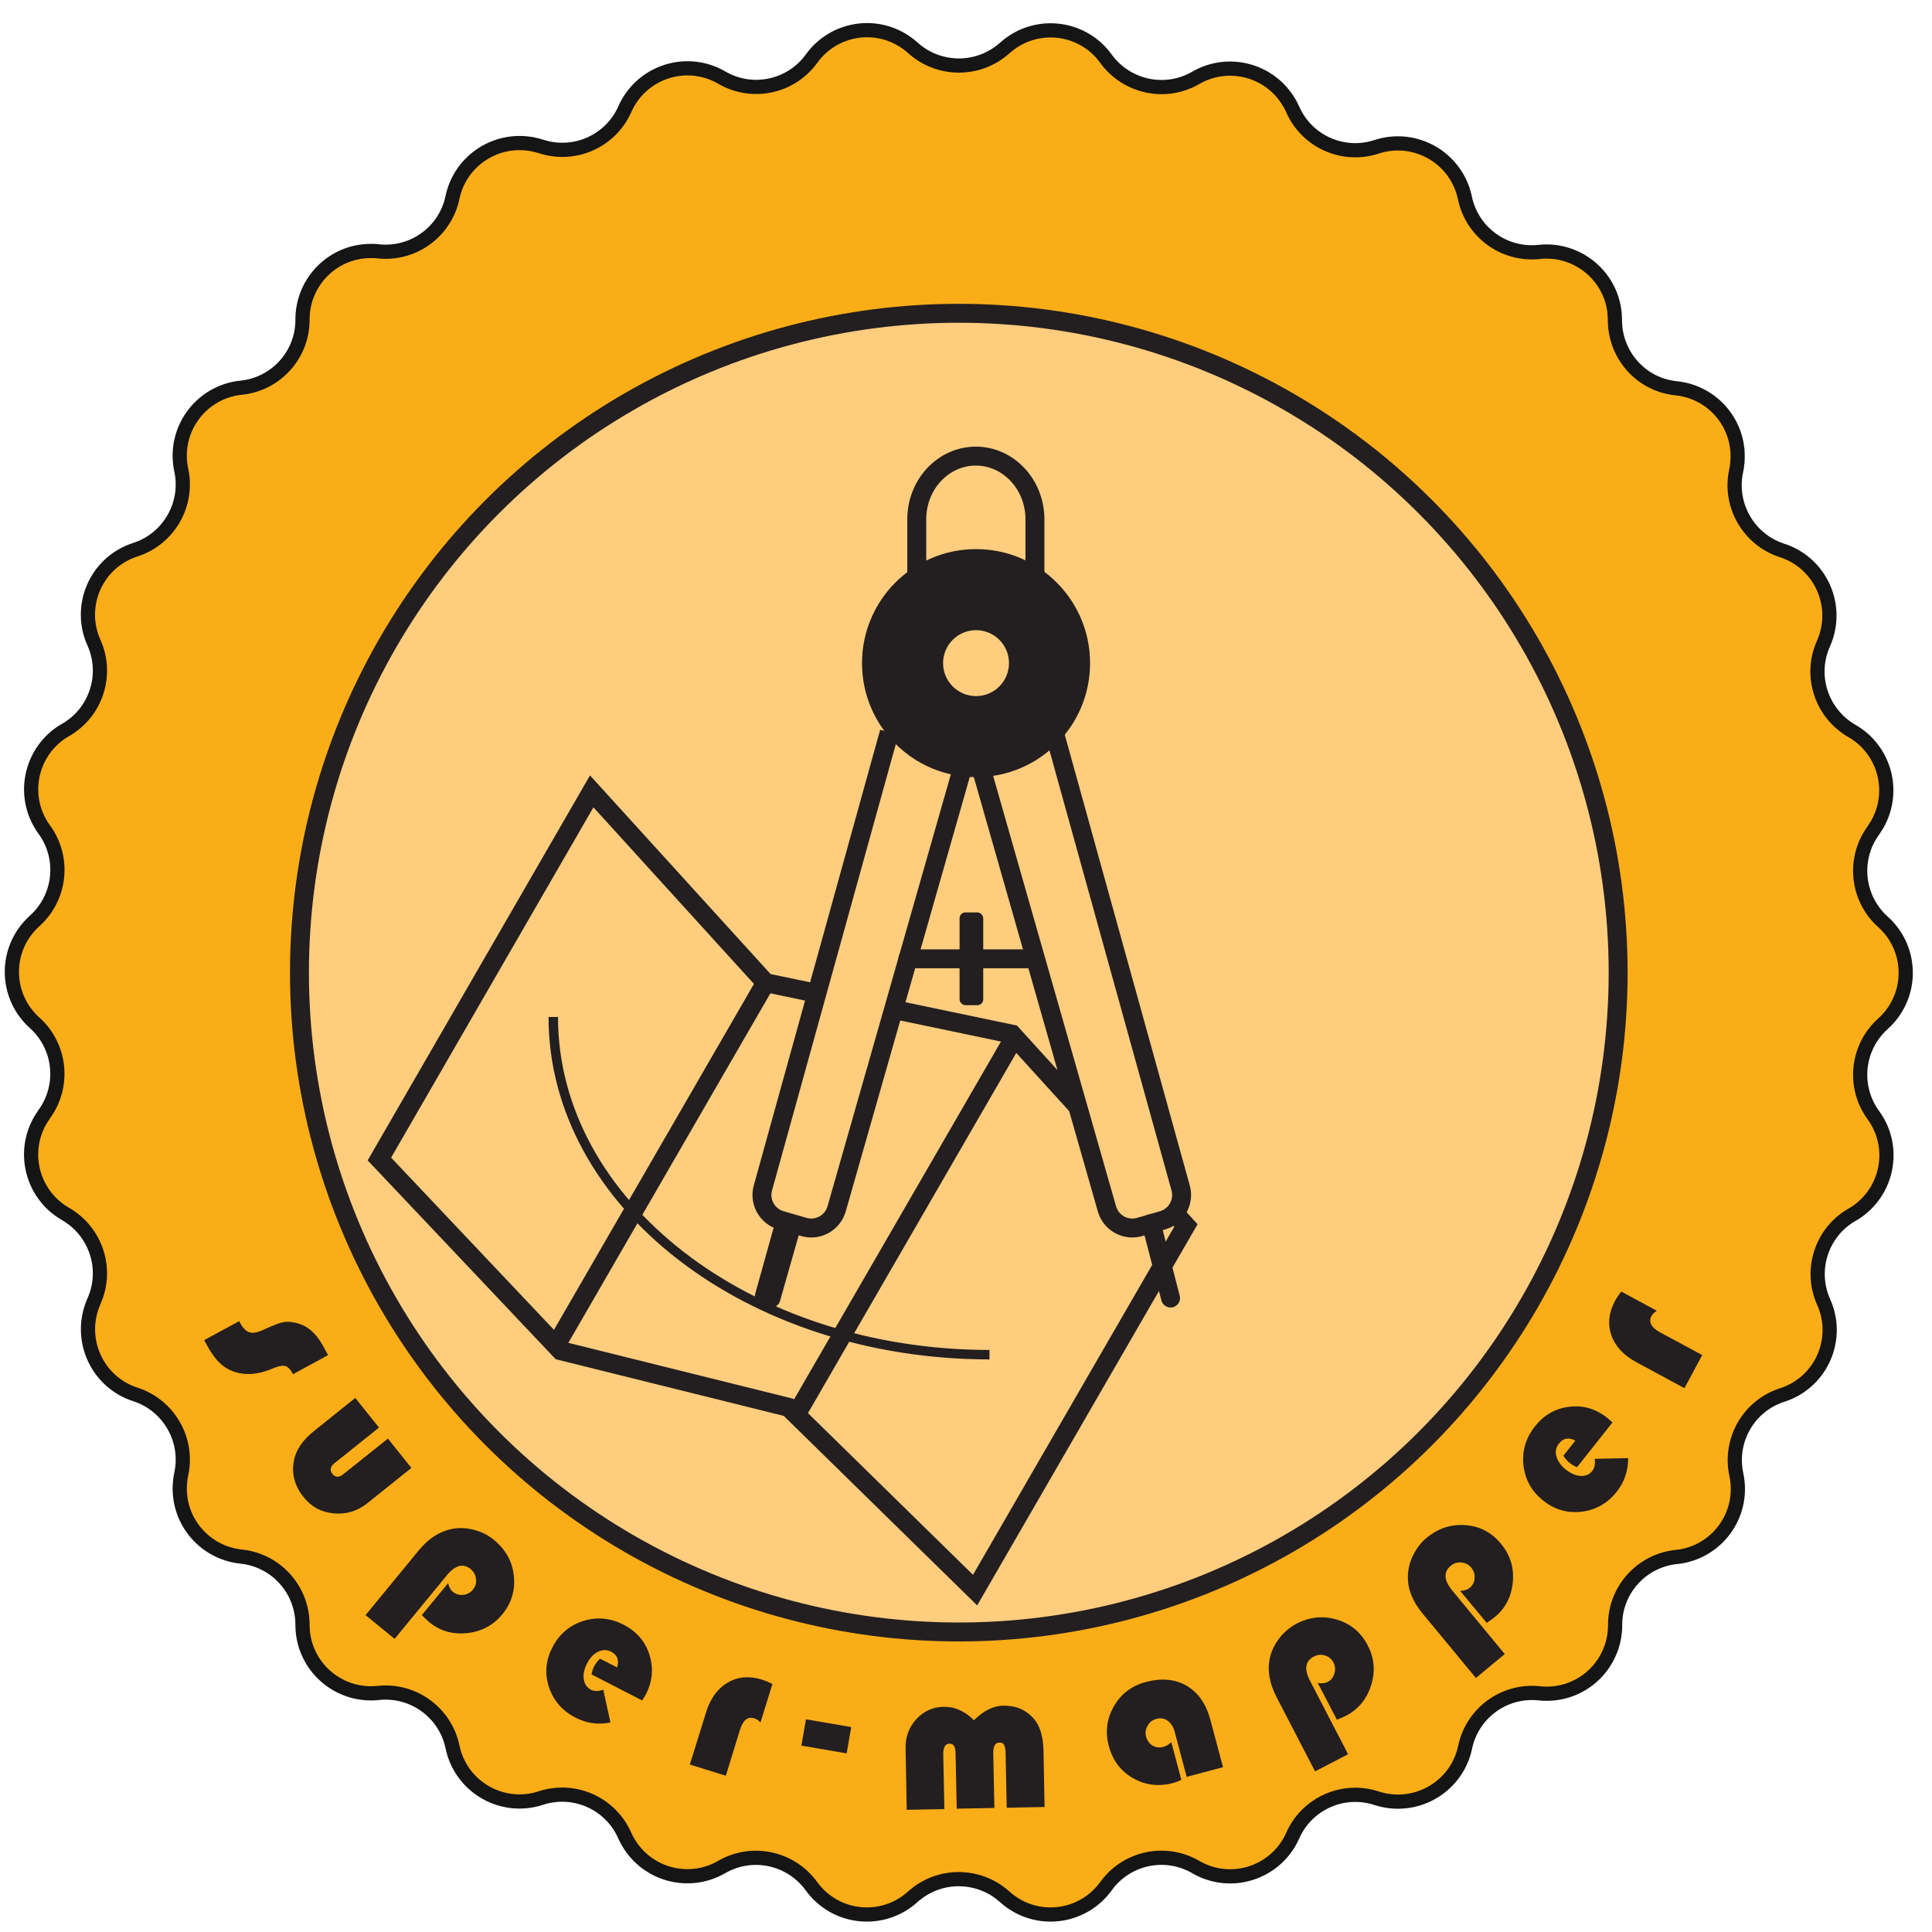 <?xml version="1.0" encoding="UTF-8"?>
<svg id="uuid-91ad4d2d-1839-4090-ae78-600fe9fbc778" data-name="Layer 1" xmlns="http://www.w3.org/2000/svg" width="102" height="102" viewBox="0 0 102 102">
  <defs>
    <style>
      .uuid-0708e6c4-8b69-4f5e-9caa-c04bd8094244, .uuid-b23ec7ef-951d-42c2-a966-2e8e5159f6f9, .uuid-dbf5ccb6-11b4-4a88-80a5-4a8d3a1b8396, .uuid-3df61c09-7282-498e-a30d-16b7172b0232, .uuid-cfd8fe65-1f8d-4db7-8150-65a483fdfd29, .uuid-8a108287-68f5-4d21-8f22-5a005817eb8e {
        stroke-miterlimit: 10;
      }

      .uuid-0708e6c4-8b69-4f5e-9caa-c04bd8094244, .uuid-b23ec7ef-951d-42c2-a966-2e8e5159f6f9, .uuid-dbf5ccb6-11b4-4a88-80a5-4a8d3a1b8396, .uuid-3df61c09-7282-498e-a30d-16b7172b0232, .uuid-8a108287-68f5-4d21-8f22-5a005817eb8e {
        stroke: #231f20;
      }

      .uuid-0708e6c4-8b69-4f5e-9caa-c04bd8094244, .uuid-3df61c09-7282-498e-a30d-16b7172b0232, .uuid-8a108287-68f5-4d21-8f22-5a005817eb8e {
        fill: none;
      }

      .uuid-b23ec7ef-951d-42c2-a966-2e8e5159f6f9 {
        fill: #ffcd7e;
      }

      .uuid-dbf5ccb6-11b4-4a88-80a5-4a8d3a1b8396, .uuid-8bea5a5c-2c7a-427e-a9f6-cd1cf67a2803 {
        fill: #231f20;
      }

      .uuid-3df61c09-7282-498e-a30d-16b7172b0232 {
        stroke-linecap: round;
      }

      .uuid-cfd8fe65-1f8d-4db7-8150-65a483fdfd29 {
        fill: #fbad18;
        stroke: #151515;
        stroke-width: .75px;
      }

      .uuid-8a108287-68f5-4d21-8f22-5a005817eb8e {
        stroke-width: .5px;
      }
    </style>
  </defs>
  <path class="uuid-cfd8fe65-1f8d-4db7-8150-65a483fdfd29" d="M53.04,2.54h0c1.48-1.34,3.76-1.23,5.1,.25,.09,.1,.17,.2,.25,.31h0c1.09,1.5,3.14,1.94,4.74,1.01h0c1.73-1,3.94-.41,4.94,1.32,.07,.11,.12,.23,.18,.35h0c.75,1.7,2.67,2.55,4.43,1.97h0c1.9-.62,3.94,.42,4.56,2.32,.04,.12,.07,.25,.1,.38h0c.38,1.82,2.08,3.05,3.92,2.85h0c1.99-.21,3.77,1.23,3.98,3.21,.01,.13,.02,.26,.02,.39h0c0,1.86,1.4,3.42,3.24,3.6h0c1.99,.21,3.43,1.98,3.22,3.97-.01,.13-.03,.26-.06,.39h0c-.39,1.81,.66,3.63,2.42,4.2h0c1.9,.61,2.94,2.65,2.33,4.55-.04,.13-.09,.25-.14,.37h0c-.76,1.69-.11,3.68,1.5,4.61h0c1.73,.99,2.33,3.2,1.34,4.93-.07,.11-.14,.22-.21,.33h0c-1.09,1.5-.87,3.58,.51,4.82h0c1.49,1.33,1.61,3.62,.28,5.1-.09,.1-.18,.19-.28,.28h0c-1.38,1.24-1.6,3.32-.51,4.82h0c1.18,1.61,.82,3.87-.79,5.05-.11,.08-.22,.15-.33,.21h0c-1.61,.92-2.26,2.92-1.5,4.61h0c.82,1.82,0,3.96-1.82,4.77-.12,.05-.24,.1-.37,.14h0c-1.77,.57-2.81,2.39-2.42,4.2h0c.42,1.95-.82,3.87-2.77,4.29-.13,.03-.26,.05-.39,.06h0c-1.85,.19-3.25,1.75-3.24,3.6h0c0,2-1.61,3.62-3.61,3.62-.13,0-.26,0-.39-.02h0c-1.84-.2-3.54,1.03-3.92,2.85h0c-.41,1.95-2.33,3.2-4.29,2.79-.13-.03-.25-.06-.38-.1h0c-1.76-.58-3.68,.27-4.43,1.97h0c-.81,1.83-2.95,2.65-4.77,1.84-.12-.05-.23-.11-.35-.18h0c-1.6-.93-3.65-.5-4.74,1.01h0c-1.17,1.62-3.43,1.98-5.04,.81-.11-.08-.21-.16-.31-.25h0c-1.38-1.24-3.47-1.24-4.85,0h0c-1.48,1.34-3.76,1.23-5.1-.25-.09-.1-.17-.2-.25-.31h0c-1.09-1.5-3.14-1.94-4.74-1.01h0c-1.73,1-3.94,.41-4.94-1.32-.07-.11-.12-.23-.18-.35h0c-.75-1.7-2.67-2.55-4.43-1.97h0c-1.9,.62-3.94-.42-4.56-2.32-.04-.12-.07-.25-.1-.38h0c-.38-1.82-2.08-3.05-3.92-2.85h0c-1.99,.21-3.77-1.23-3.98-3.21-.01-.13-.02-.26-.02-.39h0c0-1.86-1.4-3.41-3.24-3.6h0c-1.99-.21-3.43-1.98-3.22-3.97,.01-.13,.03-.26,.06-.39h0c.39-1.81-.66-3.63-2.42-4.2h0c-1.9-.61-2.94-2.65-2.33-4.55,.04-.13,.09-.25,.14-.37h0c.76-1.69,.11-3.68-1.5-4.61h0c-1.73-.99-2.33-3.2-1.34-4.93,.07-.11,.14-.22,.21-.33h0c1.1-1.5,.88-3.59-.5-4.83h0c-1.49-1.33-1.61-3.62-.28-5.1,.09-.1,.18-.19,.28-.28h0c1.38-1.24,1.6-3.32,.51-4.82h0c-1.18-1.61-.82-3.87,.79-5.05,.11-.08,.22-.15,.33-.21h0c1.61-.92,2.26-2.92,1.5-4.61h0c-.82-1.82,0-3.96,1.82-4.77,.12-.05,.24-.1,.37-.14h0c1.76-.57,2.81-2.39,2.42-4.2h0c-.42-1.95,.82-3.87,2.77-4.29,.13-.03,.26-.05,.39-.06h0c1.85-.19,3.25-1.75,3.24-3.6h0c0-2,1.61-3.62,3.61-3.62,.13,0,.26,0,.39,.02h0c1.84,.2,3.54-1.03,3.92-2.85h0c.41-1.95,2.33-3.2,4.29-2.79,.13,.03,.25,.06,.38,.1h0c1.76,.58,3.68-.27,4.43-1.97h0c.81-1.83,2.95-2.65,4.77-1.84,.12,.05,.23,.11,.35,.18h0c1.6,.93,3.65,.5,4.74-1.01h0c1.17-1.62,3.43-1.98,5.04-.81,.11,.08,.21,.16,.31,.25h0c1.38,1.24,3.47,1.24,4.85,0Z"/>
  <circle class="uuid-b23ec7ef-951d-42c2-a966-2e8e5159f6f9" cx="50.62" cy="51.35" r="34.81"/>
  <g>
    <path class="uuid-8bea5a5c-2c7a-427e-a9f6-cd1cf67a2803" d="M17.31,71.55l-1.84,1c-.13-.25-.27-.39-.41-.43s-.35,0-.64,.12c-.94,.41-1.77,.4-2.47-.01-.37-.22-.72-.63-1.04-1.24l-.13-.24,1.85-1,.04,.08c.15,.28,.32,.45,.5,.51,.18,.06,.42,.01,.73-.13,.49-.23,.85-.37,1.08-.41,.23-.04,.49-.01,.79,.08,.52,.16,.94,.55,1.27,1.15l.29,.53Z"/>
    <path class="uuid-8bea5a5c-2c7a-427e-a9f6-cd1cf67a2803" d="M18.77,73.82l1.24,1.55-2.34,1.87c-.24,.19-.27,.38-.12,.58,.16,.19,.35,.2,.59,0l2.34-1.87,1.24,1.55-2.31,1.85c-.54,.43-1.13,.61-1.79,.55-.66-.06-1.19-.35-1.6-.87-.47-.59-.64-1.23-.5-1.94,.11-.55,.46-1.06,1.06-1.54l2.18-1.75Z"/>
    <path class="uuid-8bea5a5c-2c7a-427e-a9f6-cd1cf67a2803" d="M20.84,86.53l-1.54-1.26,2.81-3.42c.52-.63,1.1-1,1.75-1.13,.38-.07,.76-.06,1.17,.05s.76,.28,1.06,.54c.61,.5,.96,1.13,1.04,1.89,.08,.75-.12,1.43-.61,2.03-.48,.58-1.1,.91-1.86,.99-.76,.08-1.43-.11-2-.58-.09-.08-.22-.2-.39-.37l1.39-1.69c.04,.2,.13,.36,.25,.46,.16,.13,.34,.18,.55,.16,.21-.02,.38-.12,.51-.28,.13-.16,.19-.35,.16-.56-.02-.21-.12-.38-.28-.52-.39-.32-.82-.21-1.26,.33l-2.76,3.36Z"/>
    <path class="uuid-8bea5a5c-2c7a-427e-a9f6-cd1cf67a2803" d="M33.91,89.78l-2.68-1.38c.03-.16,.07-.29,.13-.41,.08-.16,.19-.3,.32-.42l.9,.46c.12-.38,.01-.66-.32-.83-.22-.11-.45-.11-.68,0-.24,.12-.43,.32-.58,.61-.16,.31-.22,.59-.18,.84,.04,.26,.16,.44,.38,.56,.18,.09,.39,.09,.65,0l.38,1.73c-.66,.13-1.28,.04-1.85-.26-.7-.36-1.16-.9-1.4-1.61-.23-.72-.17-1.42,.19-2.11,.36-.69,.9-1.15,1.62-1.38,.73-.23,1.44-.16,2.14,.2,.68,.35,1.14,.88,1.36,1.59,.22,.7,.16,1.4-.19,2.08-.04,.07-.1,.18-.19,.32Z"/>
    <path class="uuid-8bea5a5c-2c7a-427e-a9f6-cd1cf67a2803" d="M40.78,88.91l-.63,2.03c-.11-.12-.22-.19-.33-.22-.35-.11-.6,.1-.76,.63l-.74,2.4-1.9-.59,.86-2.77c.23-.73,.61-1.25,1.14-1.56,.53-.31,1.13-.36,1.8-.16,.15,.05,.34,.12,.56,.24Z"/>
    <path class="uuid-8bea5a5c-2c7a-427e-a9f6-cd1cf67a2803" d="M44.94,91.18l-.24,1.39-2.39-.41,.24-1.39,2.39,.41Z"/>
    <path class="uuid-8bea5a5c-2c7a-427e-a9f6-cd1cf67a2803" d="M55.14,95.4l-1.99,.04-.06-2.86c0-.22-.03-.37-.08-.46-.05-.08-.13-.13-.25-.12-.22,0-.33,.2-.32,.6l.06,2.85-1.99,.04-.06-2.86c0-.22-.03-.37-.08-.45-.05-.08-.13-.13-.25-.12-.22,0-.33,.2-.32,.6l.06,2.85-1.99,.04-.06-3.26c-.01-.59,.18-1.11,.57-1.53s.87-.64,1.44-.65c.59-.01,1.12,.23,1.6,.71,.51-.51,1.03-.76,1.55-.77,.66-.01,1.2,.22,1.61,.69,.32,.37,.49,.91,.51,1.63l.06,3.04Z"/>
    <path class="uuid-8bea5a5c-2c7a-427e-a9f6-cd1cf67a2803" d="M61.84,91.98l.53,1.99c-.15,.07-.29,.12-.42,.16-.77,.21-1.48,.12-2.13-.25-.65-.37-1.08-.94-1.28-1.7-.2-.74-.11-1.44,.27-2.1,.38-.66,.94-1.08,1.69-1.28,.83-.22,1.55-.15,2.15,.2,.61,.36,1.02,.95,1.25,1.79l.67,2.51-1.92,.51-.63-2.37c-.07-.27-.2-.47-.37-.59-.17-.13-.37-.16-.6-.1-.2,.05-.36,.17-.46,.36-.11,.19-.14,.38-.08,.58,.06,.21,.17,.37,.34,.47,.17,.1,.36,.12,.56,.07,.17-.05,.31-.13,.43-.26Z"/>
    <path class="uuid-8bea5a5c-2c7a-427e-a9f6-cd1cf67a2803" d="M71.2,92.6l-1.77,.92-2.04-3.93c-.37-.72-.49-1.4-.35-2.05,.08-.37,.25-.72,.5-1.05,.26-.33,.56-.58,.91-.77,.7-.36,1.41-.43,2.14-.21s1.27,.68,1.62,1.36c.35,.67,.41,1.37,.18,2.1-.23,.73-.67,1.27-1.32,1.61-.11,.06-.27,.13-.49,.21l-1.01-1.94c.2,.04,.38,.02,.52-.05,.18-.09,.3-.24,.36-.45s.04-.4-.05-.58c-.1-.19-.25-.31-.45-.37s-.4-.04-.59,.06c-.45,.24-.52,.67-.19,1.29l2,3.86Z"/>
    <path class="uuid-8bea5a5c-2c7a-427e-a9f6-cd1cf67a2803" d="M79.45,87.32l-1.53,1.27-2.82-3.41c-.52-.63-.78-1.27-.77-1.93,0-.38,.09-.76,.27-1.13s.42-.69,.73-.94c.61-.5,1.29-.72,2.05-.66,.76,.06,1.38,.39,1.87,.99,.48,.58,.69,1.25,.62,2.01-.07,.76-.38,1.38-.95,1.85-.09,.08-.24,.18-.43,.31l-1.4-1.69c.21,0,.38-.06,.5-.16,.16-.13,.25-.3,.26-.51,.02-.21-.04-.4-.18-.56-.13-.16-.31-.25-.52-.27-.21-.02-.4,.04-.56,.18-.39,.32-.36,.76,.08,1.3l2.77,3.35Z"/>
    <path class="uuid-8bea5a5c-2c7a-427e-a9f6-cd1cf67a2803" d="M85.13,75.1l-1.87,2.36c-.15-.06-.27-.13-.37-.21-.14-.11-.26-.24-.35-.4l.63-.79c-.35-.19-.64-.14-.87,.16-.15,.19-.2,.42-.13,.67s.23,.48,.49,.69c.27,.21,.53,.33,.79,.34,.26,.01,.47-.07,.62-.27,.12-.16,.16-.37,.12-.63l1.77-.04c0,.67-.2,1.26-.6,1.77-.49,.62-1.11,.97-1.85,1.06-.75,.09-1.43-.1-2.04-.59-.61-.48-.95-1.1-1.04-1.86-.08-.76,.12-1.44,.61-2.06,.48-.6,1.08-.95,1.82-1.03,.73-.09,1.4,.11,2,.59,.06,.05,.15,.13,.28,.25Z"/>
    <path class="uuid-8bea5a5c-2c7a-427e-a9f6-cd1cf67a2803" d="M85.6,68.19l1.87,1.01c-.13,.09-.23,.18-.28,.28-.17,.32-.01,.61,.47,.87l2.21,1.19-.94,1.75-2.55-1.38c-.67-.36-1.11-.84-1.31-1.42-.2-.58-.14-1.18,.19-1.8,.07-.14,.19-.31,.34-.51Z"/>
  </g>
  <g>
    <g>
      <polygon class="uuid-b23ec7ef-951d-42c2-a966-2e8e5159f6f9" points="31.24 41.78 20.03 61.19 29.6 71.31 41.63 74.3 51.48 83.95 62.61 64.7 53.43 54.6 40.42 51.88 31.24 41.78"/>
      <line class="uuid-b23ec7ef-951d-42c2-a966-2e8e5159f6f9" x1="40.53" y1="51.69" x2="29.35" y2="71.03"/>
      <line class="uuid-b23ec7ef-951d-42c2-a966-2e8e5159f6f9" x1="53.59" y1="54.7" x2="42.1" y2="74.57"/>
    </g>
    <path class="uuid-0708e6c4-8b69-4f5e-9caa-c04bd8094244" d="M54.64,30.32v-2.9c0-1.84-1.4-3.34-3.12-3.34s-3.12,1.49-3.12,3.34v2.9"/>
    <path class="uuid-b23ec7ef-951d-42c2-a966-2e8e5159f6f9" d="M55.66,38.66l6.67,24.05c.21,.74-.22,1.51-.96,1.72l-1.21,.35c-.74,.21-1.51-.22-1.72-.96l-6.69-23.43"/>
    <path class="uuid-b23ec7ef-951d-42c2-a966-2e8e5159f6f9" d="M46.95,38.66l-6.67,24.05c-.21,.74,.22,1.51,.96,1.72l1.21,.35c.74,.21,1.51-.22,1.72-.96l6.69-23.43"/>
    <path class="uuid-8bea5a5c-2c7a-427e-a9f6-cd1cf67a2803" d="M40.96,64.4l-1.09,3.91c-.07,.25,.07,.51,.32,.58l.41,.12c.25,.07,.51-.07,.58-.32l1.11-3.9-1.34-.38Z"/>
    <line class="uuid-3df61c09-7282-498e-a30d-16b7172b0232" x1="60.78" y1="64.6" x2="61.8" y2="68.53"/>
    <path class="uuid-8a108287-68f5-4d21-8f22-5a005817eb8e" d="M29.21,53.69c0,9.85,10.3,17.83,23.03,17.83"/>
    <line class="uuid-3df61c09-7282-498e-a30d-16b7172b0232" x1="47.93" y1="50.62" x2="54.64" y2="50.62"/>
    <rect class="uuid-8bea5a5c-2c7a-427e-a9f6-cd1cf67a2803" x="50.66" y="48.17" width="1.25" height="4.9" rx=".31" ry=".31"/>
    <circle class="uuid-dbf5ccb6-11b4-4a88-80a5-4a8d3a1b8396" cx="51.53" cy="35.01" r="5.52"/>
    <circle class="uuid-b23ec7ef-951d-42c2-a966-2e8e5159f6f9" cx="51.53" cy="35.01" r="2.24"/>
  </g>
</svg>